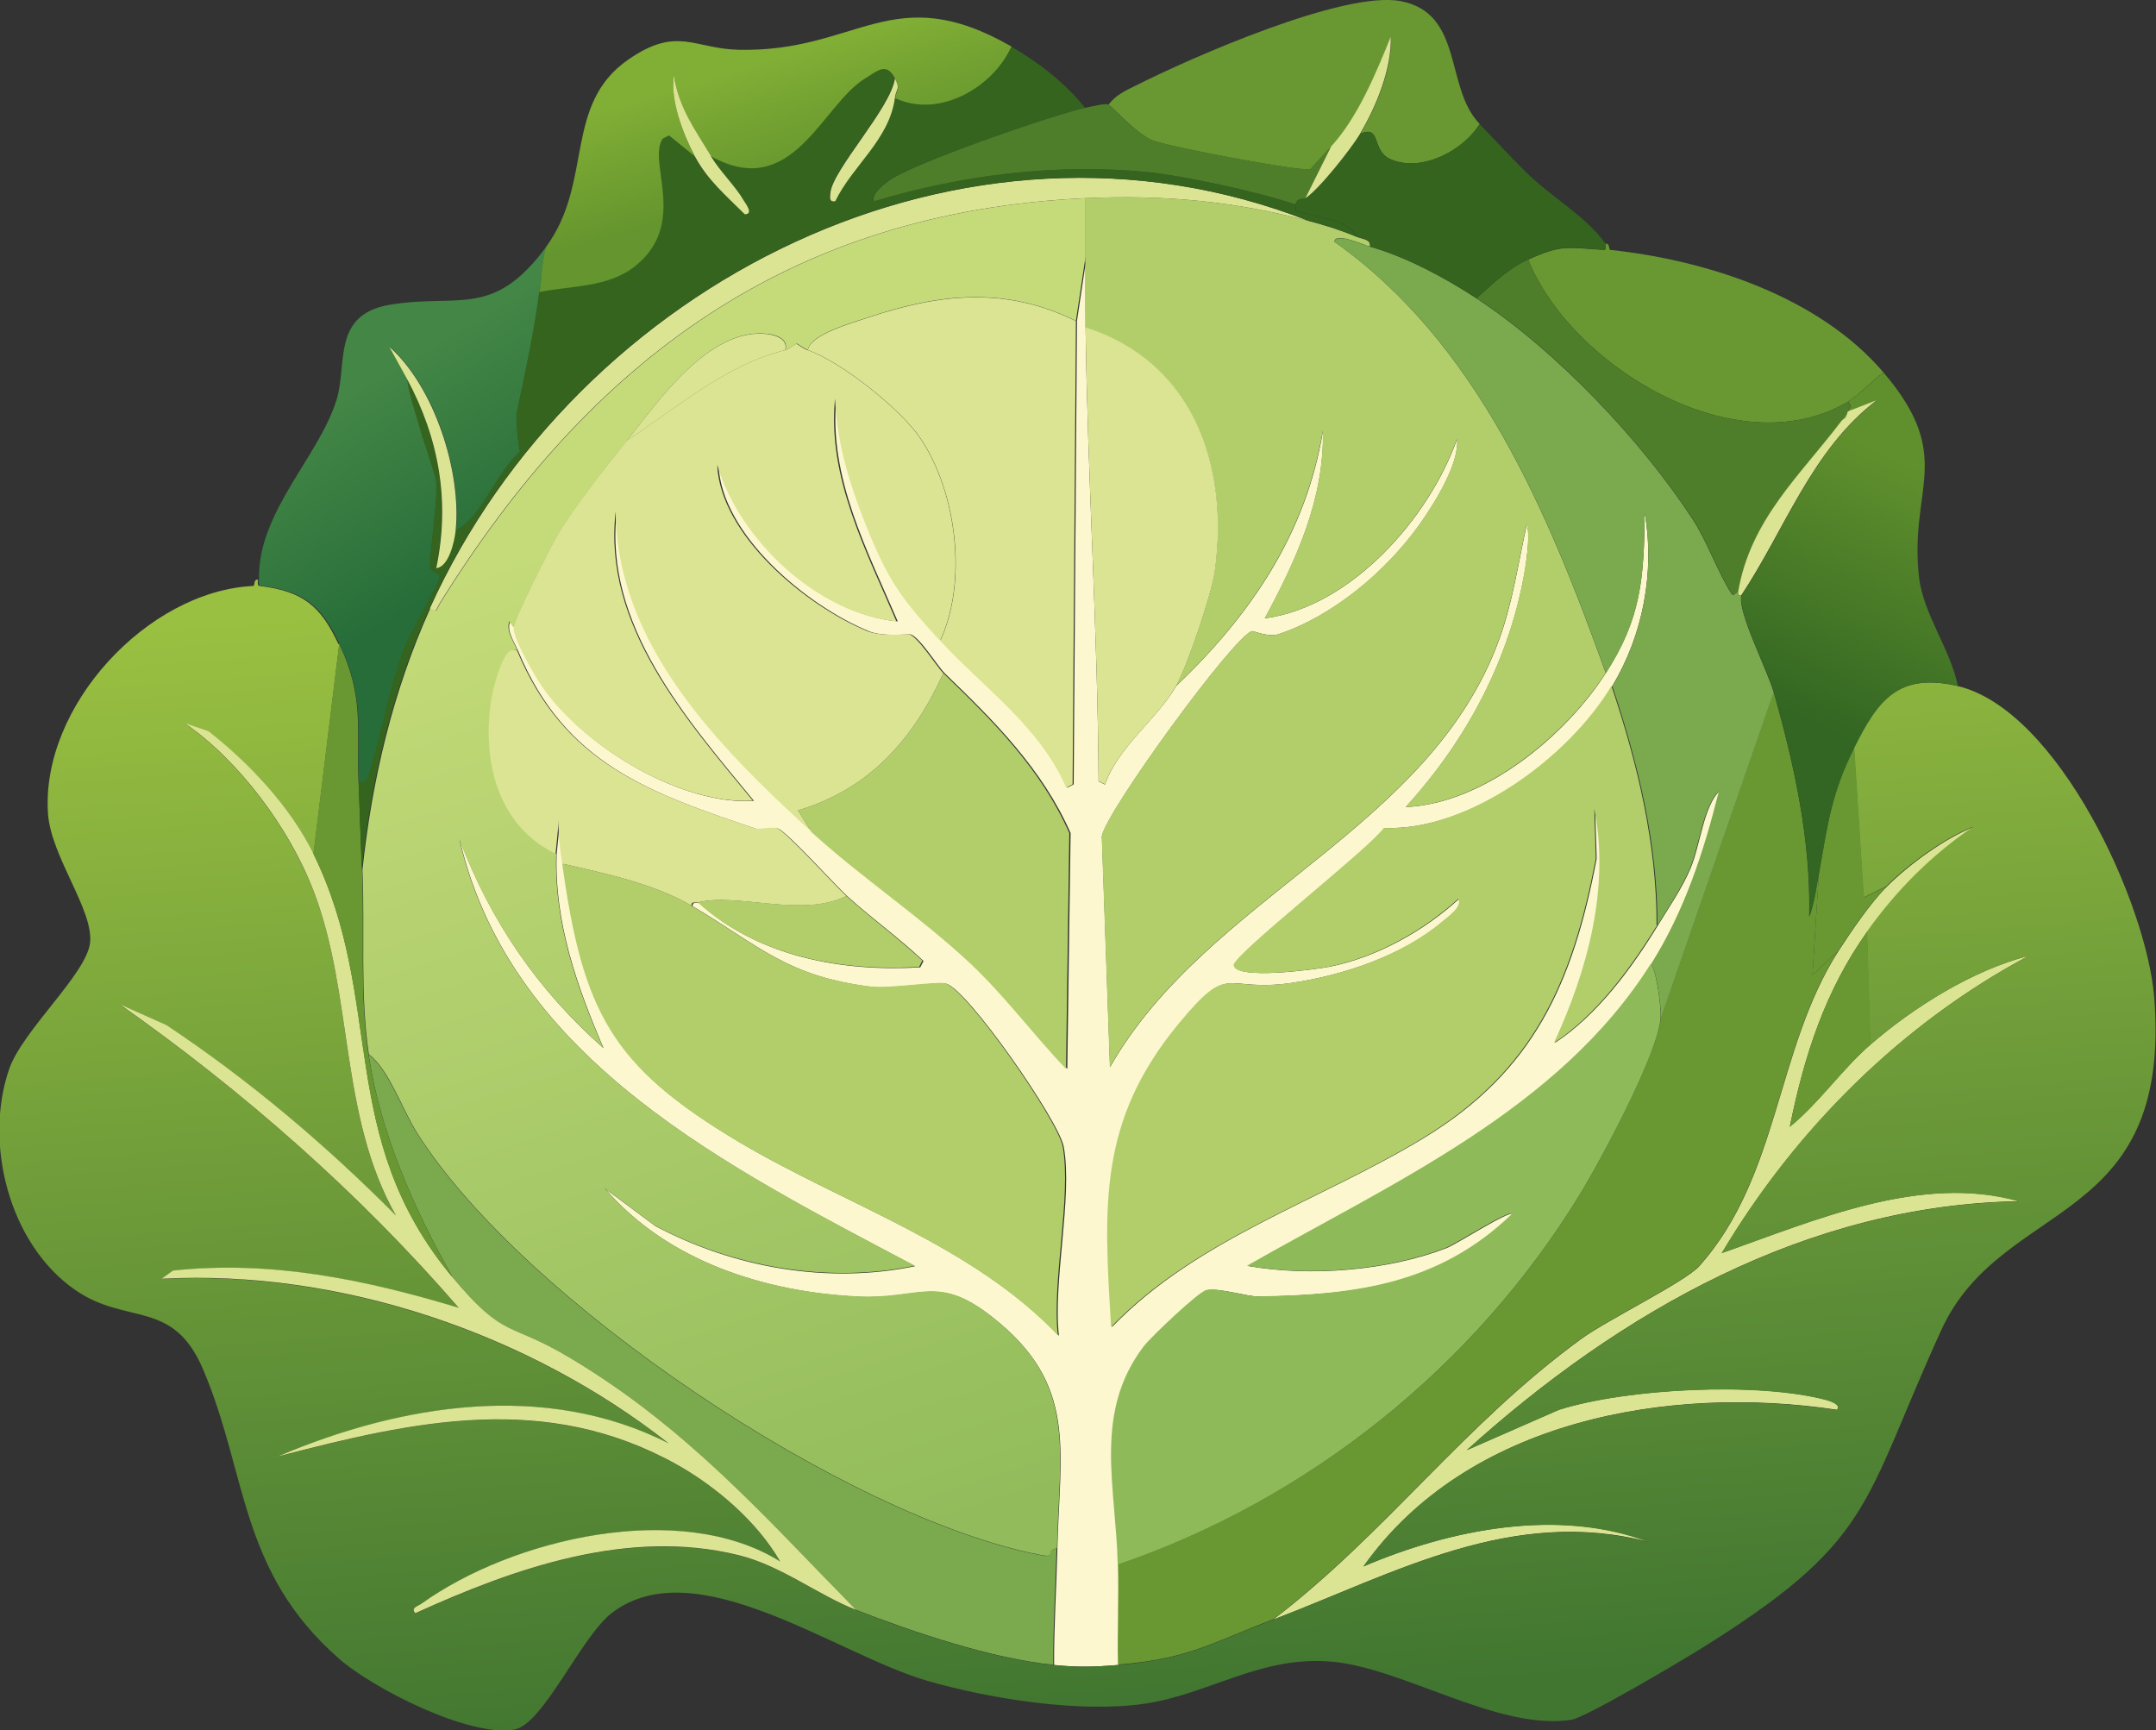 <?xml version="1.0" encoding="UTF-8"?>
<svg id="_레이어_2" data-name="레이어 2" xmlns="http://www.w3.org/2000/svg" width="97.91" height="78.58" xmlns:xlink="http://www.w3.org/1999/xlink" viewBox="0 0 97.91 78.58"><rect x="0" y="0" width="97.91" height="78.58" fill="#333333" stroke="none"/>
  <defs>
    <style>
      .cls-1 {
        fill: #fcf7ce;
      }

      .cls-2 {
        fill: #4e7e29;
      }

      .cls-3 {
        fill: url(#_무제_그라디언트_40);
      }

      .cls-4 {
        fill: #b1ce6a;
      }

      .cls-5 {
        fill: #8eba59;
      }

      .cls-6 {
        fill: url(#_무제_그라디언트_42);
      }

      .cls-7 {
        fill: #34641e;
      }

      .cls-8 {
        fill: #7aa94e;
      }

      .cls-9 {
        fill: #dbe492;
      }

      .cls-10 {
        fill: url(#_무제_그라디언트_44);
      }

      .cls-11 {
        fill: url(#_무제_그라디언트_36);
      }

      .cls-12 {
        fill: url(#_무제_그라디언트_41);
      }

      .cls-13 {
        fill: #699832;
      }
    </style>
    <linearGradient id="_무제_그라디언트_36" data-name="무제 그라디언트 36" x1="47.08" y1="25.22" x2="51.24" y2="77.72" gradientUnits="userSpaceOnUse">
      <stop offset="0" stop-color="#9ac041"/>
      <stop offset="1" stop-color="#417631"/>
    </linearGradient>
    <linearGradient id="_무제_그라디언트_44" data-name="무제 그라디언트 44" x1="28.85" y1="15.69" x2="46.03" y2="68.25" gradientUnits="userSpaceOnUse">
      <stop offset=".13" stop-color="#c5db79"/>
      <stop offset="1" stop-color="#92bc5b"/>
    </linearGradient>
    <linearGradient id="_무제_그라디언트_41" data-name="무제 그라디언트 41" x1="87.43" y1="21.35" x2="82.31" y2="32.89" gradientUnits="userSpaceOnUse">
      <stop offset="0" stop-color="#60902d"/>
      <stop offset="1" stop-color="#326622"/>
    </linearGradient>
    <linearGradient id="_무제_그라디언트_40" data-name="무제 그라디언트 40" x1="16.87" y1="17.27" x2="21.94" y2="25.69" gradientUnits="userSpaceOnUse">
      <stop offset="0" stop-color="#438646"/>
      <stop offset="1" stop-color="#276d39"/>
    </linearGradient>
    <linearGradient id="_무제_그라디언트_42" data-name="무제 그라디언트 42" x1="33.81" y1="3.06" x2="35.43" y2="8.39" gradientUnits="userSpaceOnUse">
      <stop offset="0" stop-color="#81ae35"/>
      <stop offset="1" stop-color="#65952e"/>
    </linearGradient>
  </defs>
  <g id="_레이어_1-2" data-name="레이어 1">
    <g id="_생성형_개체" data-name="생성형 개체">
      <g>
        <path class="cls-1" d="M49.3,11.64c0,1.07-.01,2.15,0,3.23.09,6.87.55,13.73.59,20.61l.29.15c.6-1.73,2.38-2.99,3.23-4.47,3.37-3.22,5.9-6.9,6.67-11.59.07,3.08-1.22,5.88-2.64,8.51,3.9-.52,7.45-4.53,8.73-8.14.12,1.12-1.05,2.97-1.76,3.96-1.52,2.1-3.92,4.11-6.38,4.91-.41.13-1.12-.16-1.17-.15-.81.21-6.6,8.15-6.82,9.31l.37,10.49c4.42-7.76,14.54-10.75,17.68-19.44.61-1.67.86-3.47,1.25-5.21.15.48,0,1.48-.07,1.98-.67,4.1-2.65,7.81-5.43,10.86,3.54-.15,7.25-3.22,9.09-6.09,1.61-2.5,1.73-4.34,1.76-7.26.47,2.67-.08,5.54-1.47,7.85-1.93,3.22-6.45,6.6-10.34,6.45-.64.92-6.86,5.77-6.82,6.23.05.69,3.72.19,4.33.07,2.12-.42,4.29-1.63,5.87-3.08.21.35-.52.85-.73,1.03-1.84,1.55-4.54,2.45-6.89,2.79-3.1.44-2.71-1-5.06,1.83-3.67,4.43-3.42,8.28-3.08,13.79,3.9-4.04,9.45-5.72,14.16-8.58,4.99-3.03,6.77-7.01,7.85-12.69l-.07-2.27c.71,3.61-.32,7.37-1.83,10.64,1.92-1.25,3.51-3.41,4.69-5.35.5-.82,1.09-1.67,1.47-2.57.46-1.1.59-2.81,1.32-3.52-.69,2.75-1.57,5.44-3.08,7.85-4.17,6.63-11.78,9.97-18.34,13.72,2.82.5,6.35.22,9.02-.81.45-.17,2.91-1.76,3.01-1.54-3.29,3.19-7.1,3.68-11.52,3.74-.57,0-1.78-.4-2.35-.29-.36.07-2.55,2.16-2.86,2.57-2.28,3.02-1.26,6.3-1.17,9.9.04,1.51-.03,3.03,0,4.55-1.09.09-1.85.11-2.93,0-.01-1.76.11-3.52.15-5.28.1-4.52.96-7.48-3.01-10.56-2.46-1.91-3.24-.75-6.01-.88-4.27-.21-8.68-1.61-11.52-4.91l2.27,1.69c3.56,1.9,7.83,2.66,11.81,1.83-8.35-4.43-18.35-9.32-20.68-19.36,1.42,3.72,3.54,6.82,6.53,9.46-1.2-2.8-2.23-5.68-2.13-8.8l.15-1.54c-.05.67.05,1.32.15,1.98.94,6.71,2.23,9.19,7.99,12.62,4.84,2.87,10.58,4.66,14.52,8.8-.28-2.45.63-6.31.22-8.58-.21-1.17-4.4-7.2-5.35-7.41-.42-.09-2.55.25-3.37.15-3.87-.48-5.12-1.88-8.14-3.67,0-.22.18-.12.29-.15,2.7,2.45,6.49,3.14,10.05,2.93l.15-.29c-1.09-1.03-2.34-1.93-3.45-2.93-.54-.49-2.73-2.92-3.15-3.08-.21-.08-.79.08-1.03,0-4.83-1.63-8.64-2.94-10.78-8.07-.17-.41-.53-.89-.37-1.32l.22.29c-.02.52.98,2.23,1.32,2.71,1.9,2.73,6.29,5.34,9.54,5.13-3.04-3.69-6.83-7.99-6.23-13.13.06,6.06,4.71,10.72,8.87,14.52,2.3,2.1,5.04,3.91,7.26,6.01,1.58,1.49,2.84,3.2,4.33,4.77l.15-10.71c-1.29-2.92-3.47-5.09-5.72-7.26-.29-.28-1.12-1.62-1.54-1.76-.09-.03-1.24.13-1.91-.15-2.84-1.17-6.69-4.39-6.82-7.55,1.02,3.44,4.55,6.75,8.14,7.11-1.37-3.2-3.14-6.53-2.79-10.12.09,2.15.74,4.12,1.54,6.09.95,2.33,1.58,3.13,3.23,4.91,1.97,2.14,4.52,3.89,5.72,6.67l.29-.15.15-21.05.44-2.93Z"/>
        <path class="cls-13" d="M82.6,39.66l-.29,4.62,1.17-1.1c-2.85,4.46-2.67,10.2-6.31,14.3-.64.72-4.2,2.46-5.35,3.3-5.34,3.88-8.86,8.82-14.01,12.76-2.8,1.07-3.85,1.8-7.04,2.05-.03-1.51.04-3.04,0-4.55,8.67-2.95,16.21-8.98,20.98-16.8.95-1.55,3.52-6.37,3.67-7.99l5.13-14.82c.93,3.31,1.69,6.72,1.61,10.2.23-.62.32-1.33.44-1.98Z"/>
        <path class="cls-8" d="M47.98,70.32c-.04,1.76-.16,3.52-.15,5.28-2.79-.28-6.32-1.47-8.95-2.49-4.25-4.32-7.71-8.28-12.98-11.44-2.83-1.69-2.97-.81-5.35-3.67-1.74-3.09-3.29-6.56-3.81-10.12.95.76,1.48,2.46,2.2,3.59,4.82,7.62,19.46,17.42,28.24,19.14.87.17.19-.14.81-.29Z"/>
        <path class="cls-9" d="M84.8,42.3c-1.92,2.7-2.86,5.63-3.52,8.87,1.33-1.08,2.38-2.63,3.67-3.74,1.98-1.71,4.63-3.37,7.19-4.03-5.78,3.08-10.59,7.88-13.94,13.5,4.22-1.48,9.04-3.61,13.5-2.35-9.61.16-18.13,5.02-25.08,11.3l4.18-1.83c3.09-.98,9.07-1.28,12.18-.44.1.03.7.21.44.44-7.63-1.15-16.79.47-21.49,7.11,3.95-1.69,8.88-2.67,12.98-1.1-6.23-1.64-11.54,1.4-17.09,3.52,5.15-3.94,8.67-8.88,14.01-12.76,1.15-.84,4.71-2.58,5.35-3.3,3.64-4.1,3.46-9.84,6.31-14.3.58-.9,1.46-2.19,2.2-2.93.99-.99,2.65-2.21,3.96-2.71-1.9,1.28-3.51,2.89-4.84,4.77Z"/>
        <g>
          <path class="cls-11" d="M15.41,29.24l-1.17,9.54c-1.05-2.15-2.91-4.11-4.77-5.57l-1.1-.37c2.49,1.69,4.79,4.83,5.87,7.63,1.82,4.75,1.16,10.2,3.74,14.74-3.18-3.22-6.65-6.14-10.42-8.65l-2.13-.95c5.65,3.97,10.88,8.57,15.4,13.79-4.24-1.28-8.51-2.17-12.98-1.69l-.51.37c8.12-.42,16.69,2.5,23.03,7.48-5.6-2.87-12.19-1.78-17.75.59,6.22-1.63,12.17-2.95,18.12.37,1.81,1.01,3.65,2.6,4.69,4.4-4.54-2.83-12.15-1.06-16.28,1.91-.18.13-.52.19-.29.44,4.5-2.05,9.67-3.87,14.67-2.64,1.97.48,3.6,1.81,5.35,2.49,2.63,1.03,6.16,2.21,8.95,2.49,1.09.11,1.85.09,2.93,0,3.19-.26,4.24-.98,7.04-2.05,5.55-2.12,10.86-5.16,17.09-3.52-4.1-1.57-9.04-.59-12.98,1.1,4.7-6.65,13.86-8.26,21.49-7.11.26-.23-.34-.41-.44-.44-3.1-.84-9.09-.54-12.18.44l-4.18,1.83c6.95-6.27,15.48-11.14,25.08-11.3-4.46-1.26-9.28.87-13.5,2.35,3.35-5.62,8.15-10.41,13.94-13.5-2.56.66-5.21,2.33-7.19,4.03l-.15-5.13c1.34-1.88,2.94-3.49,4.84-4.77-1.31.5-2.97,1.72-3.96,2.71l-1.03.51-.44-6.82c1.06-2.11,1.99-3.41,4.69-2.79,4.58,1.06,8.62,9.9,8.95,14.16.81,10.52-6.93,9.06-9.68,15.11-3.64,7.98-2.98,9.56-11.15,14.6-.85.52-4.99,2.98-5.65,3.08-3.29.51-7.62-2.35-10.86-2.64s-5.58,1.48-8.51,1.91-7.01-.22-9.83-1.03c-4.16-1.19-10.57-6.02-14.38-3.08-1.38,1.07-3.1,5.04-4.4,5.28-2.03.38-6.44-1.86-7.99-3.23-4.53-3.98-4.13-8.37-6.16-13.13-1.37-3.21-3.45-1.98-5.79-3.59-3.02-2.08-4.18-6.68-3.01-10.05.61-1.75,3.5-4.3,3.67-5.72.17-1.49-1.77-3.9-1.91-5.87-.33-4.87,4.51-10.1,9.31-10.34.11,0,0-.3.22-.29.02,0-.05.28.07.29,1.99.24,2.78.91,3.59,2.64Z"/>
          <path class="cls-9" d="M14.24,38.78c3.29,6.71.98,12.83,6.31,19.22,2.39,2.86,2.53,1.98,5.35,3.67,5.28,3.16,8.74,7.12,12.98,11.44-1.75-.68-3.39-2.01-5.35-2.49-5-1.23-10.17.59-14.67,2.64-.22-.25.11-.31.29-.44,4.13-2.96,11.74-4.74,16.28-1.91-1.04-1.8-2.89-3.39-4.69-4.4-5.95-3.32-11.9-1.99-18.12-.37,5.56-2.37,12.15-3.45,17.75-.59-6.35-4.99-14.91-7.91-23.03-7.48l.51-.37c4.47-.48,8.74.41,12.98,1.69-4.52-5.22-9.76-9.82-15.4-13.79l2.13.95c3.77,2.51,7.23,5.43,10.42,8.65-2.58-4.55-1.92-9.99-3.74-14.74-1.07-2.8-3.38-5.94-5.87-7.63l1.1.37c1.86,1.46,3.72,3.43,4.77,5.57Z"/>
          <path class="cls-13" d="M16.29,35.55c.05,1.32.09,2.64.15,3.96.12,2.79-.12,5.58.29,8.36.53,3.56,2.07,7.03,3.81,10.12-5.33-6.38-3.02-12.51-6.31-19.22l1.17-9.54c1.16,2.46.78,3.82.88,6.31Z"/>
        </g>
        <path class="cls-13" d="M85.68,40.25c-.74.75-1.62,2.03-2.2,2.93l-1.17,1.1.29-4.62c.4-2.25.56-3.63,1.61-5.72l.44,6.82,1.03-.51Z"/>
        <path class="cls-13" d="M84.95,47.43c-1.28,1.11-2.34,2.66-3.67,3.74.66-3.25,1.6-6.17,3.52-8.87l.15,5.13Z"/>
        <path class="cls-10" d="M49.3,9v2.64l-.44,2.93c-3.18-1.57-6.2-1.25-9.46-.15-.69.23-2.63.77-2.71,1.47-.15-.05-.48-.29-.51-.29s-.35.25-.51.29c.15-.53-.5-.7-.81-.73-2.65-.32-5,3.1-6.38,4.84-.97,1.22-2.29,2.87-3.08,4.18-.35.59-2.04,3.88-2.05,4.33l-.22-.29c-.16.43.2.91.37,1.32-.61-.4-1.12,1.93-1.17,2.27-.4,2.74.28,5.66,2.93,6.97-.1,3.12.92,6,2.13,8.8-2.99-2.64-5.11-5.74-6.53-9.46,2.33,10.05,12.34,14.93,20.68,19.36-3.97.82-8.25.06-11.81-1.83l-2.27-1.69c2.84,3.31,7.25,4.71,11.52,4.91,2.77.13,3.56-1.03,6.01.88,3.97,3.08,3.11,6.05,3.01,10.56-.61.15.06.46-.81.29-8.78-1.72-23.42-11.52-28.24-19.14-.72-1.14-1.25-2.84-2.2-3.59-.41-2.78-.17-5.58-.29-8.36.43-4.09,1.39-8.14,3.08-11.88.32.23.28.04.44-.22,6.86-11.06,15.91-17.79,29.34-18.41Z"/>
        <path class="cls-4" d="M75.26,42.01c-1.19,1.94-2.77,4.1-4.69,5.35,1.51-3.27,2.55-7.02,1.83-10.64l.07,2.27c-1.08,5.68-2.86,9.65-7.85,12.69-4.7,2.86-10.26,4.54-14.16,8.58-.34-5.51-.59-9.36,3.08-13.79,2.35-2.84,1.96-1.39,5.06-1.83,2.35-.33,5.05-1.23,6.89-2.79.21-.18.95-.68.73-1.03-1.58,1.45-3.75,2.66-5.87,3.08-.6.12-4.27.62-4.33-.07-.03-.46,6.18-5.31,6.82-6.23,3.89.14,8.41-3.23,10.34-6.45,1.17,3.48,2.06,7.15,2.05,10.86Z"/>
        <path class="cls-5" d="M75.41,46.26c-.14,1.63-2.72,6.44-3.67,7.99-4.77,7.81-12.31,13.85-20.98,16.8-.09-3.6-1.11-6.88,1.17-9.9.31-.41,2.5-2.5,2.86-2.57.57-.11,1.77.3,2.35.29,4.42-.06,8.22-.56,11.52-3.74-.1-.22-2.56,1.37-3.01,1.54-2.67,1.03-6.2,1.31-9.02.81,6.56-3.75,14.17-7.09,18.34-13.72.29.42.48,2.1.44,2.49Z"/>
        <path class="cls-4" d="M31.4,41.13c3.02,1.78,4.27,3.19,8.14,3.67.82.1,2.96-.24,3.37-.15.96.21,5.14,6.24,5.35,7.41.41,2.27-.5,6.13-.22,8.58-3.95-4.14-9.69-5.93-14.52-8.8-5.77-3.43-7.05-5.9-7.99-12.62,1.97.45,4.2.92,5.87,1.91Z"/>
        <path class="cls-4" d="M36.83,37.75l-.59-.95c3.25-.96,5.24-3.24,6.6-6.23,2.25,2.17,4.43,4.34,5.72,7.26l-.15,10.71c-1.49-1.56-2.75-3.28-4.33-4.77-2.23-2.1-4.96-3.91-7.26-6.01Z"/>
        <path class="cls-4" d="M38.44,40.69c1.11,1,2.35,1.91,3.45,2.93l-.15.29c-3.56.21-7.35-.48-10.05-2.93,1.79-.45,4.76.7,6.75-.29Z"/>
      </g>
      <g>
        <path class="cls-4" d="M59.42,10.03c.78.21,1.46.42,2.2.73.25.1.66.11.59.44-.26-.07-1.59-.68-1.61-.22,6.52,4.61,9.71,12.31,12.32,19.58-1.85,2.86-5.56,5.93-9.09,6.09,2.77-3.04,4.76-6.75,5.43-10.86.08-.5.22-1.5.07-1.98-.38,1.73-.64,3.53-1.25,5.21-3.14,8.69-13.26,11.67-17.68,19.44l-.37-10.49c.22-1.16,6.01-9.1,6.82-9.31.06-.01.76.28,1.17.15,2.46-.81,4.86-2.82,6.38-4.91.71-.99,1.88-2.84,1.76-3.96-1.28,3.61-4.83,7.62-8.73,8.14,1.42-2.63,2.71-5.42,2.64-8.51-.78,4.69-3.3,8.37-6.67,11.59.52-.91,1.61-4.15,1.76-5.21.67-4.83-1-9.53-5.87-11.08-.01-1.07,0-2.15,0-3.23v-2.64c3.51-.16,6.72.13,10.12,1.03Z"/>
        <path class="cls-9" d="M59.42,10.03c-3.4-.9-6.61-1.19-10.12-1.03-13.43.62-22.48,7.35-29.34,18.41-.16.26-.12.45-.44.22C26.23,12.83,43.78,3.91,59.42,10.03Z"/>
        <path class="cls-8" d="M62.21,11.2c1.62.46,3.38,1.39,4.84,2.35,3.61,2.37,7.47,6.43,9.83,10.05.64.98,1.18,2.5,1.76,3.37.11.16.13-.08.29-.07.01,0-.02.17.15.15-.19.72,1.19,3.4,1.47,4.4l-5.13,14.82c.04-.39-.15-2.07-.44-2.49,1.52-2.41,2.39-5.09,3.08-7.85-.73.71-.86,2.42-1.32,3.52-.38.89-.96,1.74-1.47,2.57.01-3.7-.88-7.37-2.05-10.86,1.39-2.31,1.94-5.18,1.47-7.85-.03,2.92-.15,4.76-1.76,7.26-2.61-7.27-5.8-14.97-12.32-19.58.03-.46,1.35.15,1.61.22Z"/>
        <path class="cls-9" d="M36.68,15.9c1.52.53,4.24,2.69,5.13,4.03,1.65,2.47,2.12,6.52.88,9.17-1.64-1.79-2.27-2.59-3.23-4.91-.8-1.96-1.45-3.94-1.54-6.09-.35,3.59,1.42,6.92,2.79,10.12-3.59-.37-7.12-3.68-8.14-7.11.14,3.17,3.98,6.38,6.82,7.55.66.27,1.82.12,1.91.15.42.14,1.25,1.48,1.54,1.76-1.36,2.99-3.35,5.27-6.6,6.23l.59.95c-4.17-3.81-8.82-8.46-8.87-14.52-.6,5.14,3.19,9.44,6.23,13.13-3.24.2-7.63-2.41-9.54-5.13-.34-.49-1.34-2.19-1.32-2.71.01-.44,1.7-3.74,2.05-4.33.79-1.31,2.11-2.96,3.08-4.18,2.22-1.46,4.55-3.47,7.19-4.11.16-.04.48-.29.51-.29s.36.24.51.29Z"/>
        <path class="cls-9" d="M48.86,14.57l-.15,21.05-.29.15c-1.2-2.78-3.75-4.53-5.72-6.67,1.24-2.65.77-6.7-.88-9.17-.89-1.34-3.62-3.51-5.13-4.03.08-.7,2.03-1.24,2.71-1.47,3.27-1.1,6.28-1.42,9.46.15Z"/>
        <path class="cls-9" d="M53.41,31.15c-.84,1.49-2.63,2.75-3.23,4.47l-.29-.15c-.04-6.88-.5-13.74-.59-20.61,4.87,1.55,6.54,6.25,5.87,11.08-.15,1.05-1.24,4.29-1.76,5.21Z"/>
        <path class="cls-9" d="M23.48,29.54c2.14,5.13,5.95,6.44,10.78,8.07.24.08.81-.08,1.03,0,.42.16,2.61,2.59,3.15,3.08-1.99,1-4.96-.16-6.75.29-.11.03-.3-.07-.29.15-1.67-.99-3.9-1.46-5.87-1.91-.09-.66-.2-1.31-.15-1.98l-.15,1.54c-2.66-1.31-3.33-4.23-2.93-6.97.05-.35.56-2.67,1.17-2.27Z"/>
        <path class="cls-9" d="M35.66,15.9c-2.64.64-4.97,2.65-7.19,4.11,1.38-1.74,3.73-5.16,6.38-4.84.31.04.95.2.81.73Z"/>
      </g>
      <g>
        <path class="cls-12" d="M88.91,31.15c-2.71-.62-3.63.67-4.69,2.79s-1.21,3.47-1.61,5.72c-.12.65-.21,1.36-.44,1.98.07-3.48-.68-6.88-1.61-10.2-.28-1-1.66-3.68-1.47-4.4,1.99-2.99,3.2-6.62,6.16-8.87l-1.32.51c.07-.23.2-.16,0-.44.55-.33,1.08-.95,1.61-1.32,3.28,3.85,1.14,5.24,1.61,9.31.2,1.67,1.43,3.27,1.76,4.91Z"/>
        <path class="cls-13" d="M85.53,16.92c-.53.37-1.06.99-1.61,1.32-5.01,2.97-12.54-1.56-14.52-6.45,1.56-.71,1.8-.53,3.45-.44.12,0,.06-.29.07-.29.23.02.1.28.22.29,4.39.47,9.46,2.12,12.4,5.57Z"/>
        <path class="cls-2" d="M69.4,11.79c1.98,4.9,9.51,9.42,14.52,6.45.2.28.07.21,0,.44l-.29.44c-1.86,2.46-4.13,4.46-4.69,7.77-.16,0-.19.24-.29.07-.58-.88-1.12-2.39-1.76-3.37-2.36-3.61-6.22-7.68-9.83-10.05.76-.67,1.4-1.33,2.35-1.76Z"/>
        <path class="cls-9" d="M79.08,27.04c-.17.03-.14-.15-.15-.15.56-3.31,2.83-5.31,4.69-7.77.13-.17.16-.03.29-.44l1.32-.51c-2.96,2.26-4.17,5.88-6.16,8.87Z"/>
        <g>
          <path class="cls-3" d="M24.51,13.25c-.28,2.11-.63,3.59-1.03,5.5-.06.28.07,1.57.15,1.76-1.12.98-1.71,2.98-2.93,3.59.28-2.68-.96-6.56-3.01-8.36l.81,1.47c.11.76.38,1.52.59,2.27.07.27.72,2.18.73,2.35.07,1.01-.26,2.84-.29,3.96,0,.15.41.14.44.44.02.18-1.41,2.66-1.61,3.23-.65,1.8-.95,3.49-1.47,5.28-.09.31-.15.85-.59.81-.1-2.49.28-3.85-.88-6.31-.82-1.73-1.6-2.4-3.59-2.64-.12-.01-.06-.29-.07-.29-.06-3.05,2.7-5.53,3.52-8.14.51-1.63-.23-3.88,2.42-4.33,3.1-.52,4.7.65,7.11-2.64-.21.71-.2,1.38-.29,2.05Z"/>
          <path class="cls-7" d="M49.3,4.89c-1.41.31-8.08,2.59-9.02,3.37-.19.15-.74.58-.59.88,3.97-1.2,8.32-1.74,12.47-1.32,1.44.15,4.79.83,6.67,1.47.02,0-.06.25.07.29.76.27,2.38.38,2.71,1.17-.74-.31-1.42-.53-2.2-.73-15.64-6.11-33.2,2.8-39.9,17.6-1.69,3.74-2.66,7.79-3.08,11.88-.06-1.32-.09-2.64-.15-3.96.44.04.5-.49.59-.81.52-1.79.82-3.48,1.47-5.28.2-.57,1.63-3.05,1.61-3.23-.03-.3-.44-.29-.44-.44.04-1.12.37-2.95.29-3.96-.01-.16-.66-2.08-.73-2.35-.21-.75-.48-1.51-.59-2.27,1.44,2.69,1.96,5.54,1.32,8.58.57-.05.83-1.21.88-1.69,1.22-.62,1.82-2.61,2.93-3.59-.07-.19-.2-1.48-.15-1.76.4-1.91.74-3.39,1.03-5.5,1.44-.3,3.11-.2,4.33-1.17,2.43-1.94.55-4.72,1.25-5.79l.29-.15,1.17.95c.58,1.09,1.42,1.79,2.27,2.64.43,0,0-.52-.07-.66-.33-.59-1.05-1.28-1.47-1.98,3.7,2.05,5.01-2.29,6.97-3.52.64-.4,1-.76,1.39,0-.17,1.33-2.85,4.17-2.93,5.21-.02.21-.06.4.22.37.79-1.64,2.45-2.78,2.71-4.69,1.98.93,4.44-.47,5.28-2.35,1.26.73,2.46,1.65,3.37,2.79Z"/>
          <path class="cls-6" d="M45.93,2.11c-.84,1.88-3.3,3.28-5.28,2.35.06-.43.26-.37,0-.88-.39-.76-.75-.4-1.39,0-1.96,1.23-3.27,5.57-6.97,3.52-.73-1.22-1.45-2.16-1.69-3.67-.16,1.13.42,2.67.95,3.67l-1.17-.95-.29.15c-.7,1.08,1.18,3.85-1.25,5.79-1.22.97-2.89.88-4.33,1.17.09-.67.08-1.34.29-2.05,2.16-2.94.77-6.46,3.74-8.51,2.22-1.53,2.96-.49,4.99-.44,5.44.13,6.98-3.25,12.4-.15Z"/>
          <path class="cls-13" d="M67.2,5.63c-.76,1.22-2.64,2.2-4.03,1.61-.92-.39-.41-1.58-1.39-1.17.74-1.25,1.44-2.93,1.39-4.4-.68,1.65-1.5,3.66-2.71,4.99-.31.34-.65.68-.95,1.03-.46.11-6.5-1.03-7.19-1.32-.73-.31-1.86-1.58-1.98-1.61.3-.43.8-.66,1.25-.88C54.11,2.61,61.02-.43,63.6.05c2.89.55,2,3.94,3.59,5.57Z"/>
          <path class="cls-7" d="M72.92,11.05s.04.3-.07.29c-1.64-.09-1.89-.27-3.45.44-.95.43-1.59,1.09-2.35,1.76-1.46-.96-3.22-1.89-4.84-2.35.07-.33-.34-.34-.59-.44-.34-.79-1.95-.9-2.71-1.17-.13-.05-.06-.29-.07-.29.02-.31.37-.25.44-.29.61-.38,2.1-2.26,2.49-2.93.99-.41.47.79,1.39,1.17,1.4.59,3.28-.39,4.03-1.61.61.63,1.42,1.5,2.05,2.13,1.24,1.23,2.69,1.97,3.67,3.3Z"/>
          <path class="cls-2" d="M50.33,4.75c.12.04,1.25,1.3,1.98,1.61.69.29,6.73,1.43,7.19,1.32.31-.35.64-.69.95-1.03l-1.17,2.35c-.07.04-.42-.02-.44.29-1.89-.64-5.23-1.32-6.67-1.47-4.15-.42-8.5.12-12.47,1.32-.16-.3.4-.73.59-.88.94-.78,7.61-3.07,9.02-3.37.25-.05.83-.2,1.03-.15Z"/>
          <path class="cls-9" d="M20.69,24.11c-.05.48-.31,1.64-.88,1.69.64-3.04.12-5.9-1.32-8.58l-.81-1.47c2.04,1.8,3.29,5.68,3.01,8.36Z"/>
          <path class="cls-9" d="M32.28,7.09c.42.7,1.14,1.39,1.47,1.98.08.14.51.66.07.66-.85-.85-1.69-1.55-2.27-2.64-.53-1-1.12-2.54-.95-3.67.24,1.51.96,2.45,1.69,3.67Z"/>
          <path class="cls-9" d="M40.64,4.45c-.26,1.91-1.92,3.06-2.71,4.69-.28.04-.24-.16-.22-.37.08-1.04,2.76-3.88,2.93-5.21.26.51.06.45,0,.88Z"/>
          <path class="cls-9" d="M61.77,6.07c-.4.67-1.88,2.55-2.49,2.93l1.17-2.35c1.21-1.32,2.04-3.34,2.71-4.99.04,1.47-.65,3.15-1.39,4.4Z"/>
        </g>
        <path class="cls-13" d="M83.63,19.12l.29-.44c-.13.41-.16.27-.29.44Z"/>
      </g>
    </g>
  </g>
</svg>